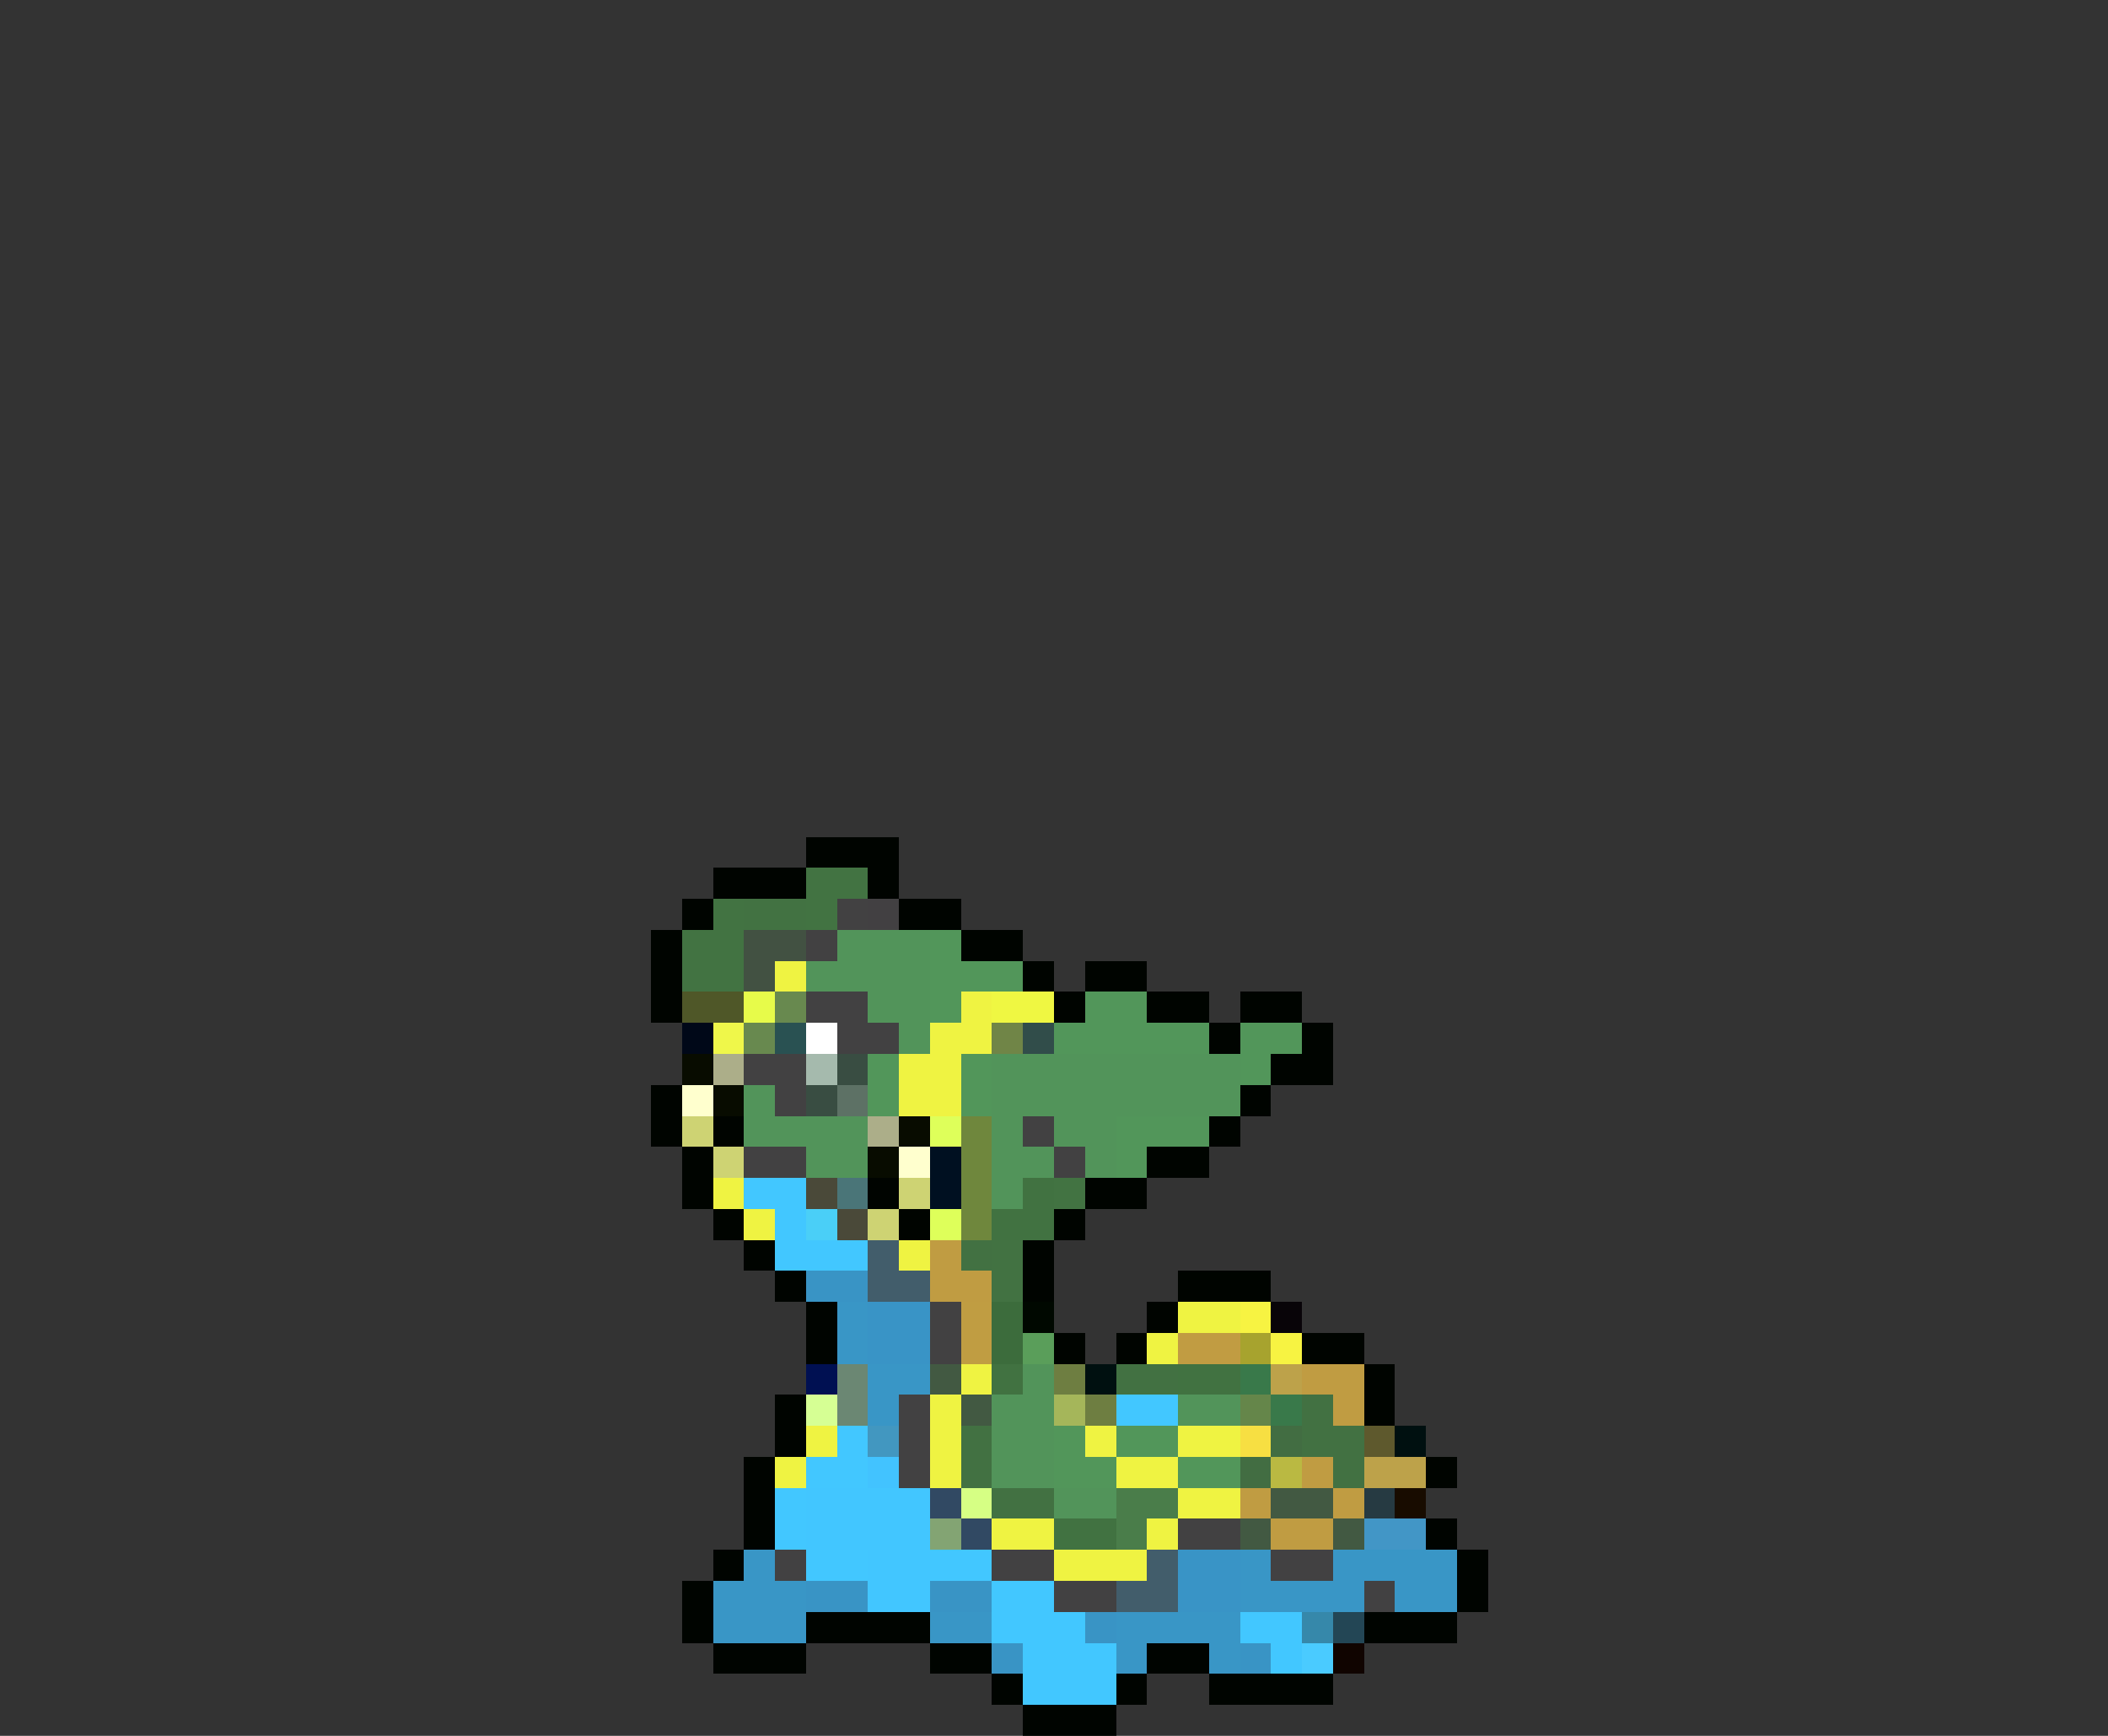 <svg xmlns="http://www.w3.org/2000/svg" viewBox="0 -0.5 68 56" shape-rendering="crispEdges">
<rect x="0" y="-0.5" width="68" height="56" fill="#333333" stroke="none"/>
<path stroke="#000400" d="M26 27h3M23 28h3M28 28h1M22 29h1M29 29h2M21 30h1M31 30h2M21 31h1M33 31h1M35 31h2M21 32h1M34 32h1M37 32h2M40 32h2M39 33h1M42 33h1M41 34h2M21 35h1M40 35h1M21 36h1M23 36h1M39 36h1M22 37h1M37 37h2M22 38h1M28 38h1M35 38h2M23 39h1M29 39h1M34 39h1M24 40h1M33 40h1M25 41h1M33 41h1M38 41h3M26 42h1M37 42h1M26 43h1M34 43h1M36 43h1M42 43h2M44 44h1M25 45h1M44 45h1M25 46h1M24 47h1M46 47h1M24 48h1M24 49h1M46 49h1M23 50h1M47 50h1M22 51h1M47 51h1M22 52h1M26 52h4M44 52h3M23 53h3M30 53h2M37 53h2M32 54h1M36 54h1M39 54h4M33 55h3" />
<path stroke="#427342" d="M26 28h2M23 29h1M26 29h1M22 30h2M22 31h2M34 38h1" />
<path stroke="#427242" d="M24 29h2M32 40h1M32 41h1" />
<path stroke="#424142" d="M27 29h1M26 30h1M26 32h2M27 33h2M24 34h2M25 35h1M33 36h1M24 37h2M34 37h1M30 42h1M30 43h1M29 45h1M29 46h1M29 47h1M38 49h2M25 50h1M32 50h2M41 50h2M34 51h2M44 51h1" />
<path stroke="#424042" d="M28 29h1" />
<path stroke="#425142" d="M24 30h2M24 31h1" />
<path stroke="#52945a" d="M27 30h3M26 31h4M28 32h2M29 33h1M32 34h8M24 35h1M32 35h8M24 36h4M32 36h1M34 36h2M26 37h2M32 37h2M35 37h1M32 38h1M33 44h1M32 45h2M38 45h2M32 46h2M32 47h2M34 48h2" />
<path stroke="#52965a" d="M30 30h1M30 31h3M30 32h1M35 32h2M34 33h5M40 33h2M28 34h1M31 34h1M40 34h1M28 35h1M31 35h1M36 36h3M36 37h1M34 46h1M36 46h2M34 47h2M38 47h2" />
<path stroke="#eff342" d="M25 31h1M31 32h1M30 33h2M29 34h2M29 35h2M23 38h1M24 39h1M29 40h1M38 42h2M37 43h1M31 44h1M30 45h1M26 46h1M30 46h1M35 46h1M38 46h2M25 47h1M30 47h1M36 47h2M38 48h2M32 49h2M37 49h1M34 50h3" />
<path stroke="#4f5728" d="M22 32h2" />
<path stroke="#e7fb4a" d="M24 32h1" />
<path stroke="#68894f" d="M25 32h1M24 33h1" />
<path stroke="#eff742" d="M32 32h2" />
<path stroke="#000818" d="M22 33h1" />
<path stroke="#eff74a" d="M23 33h1" />
<path stroke="#295152" d="M25 33h1" />
<path stroke="#ffffff" d="M26 33h1" />
<path stroke="#708547" d="M32 33h1" />
<path stroke="#314d4a" d="M33 33h1" />
<path stroke="#080c00" d="M22 34h1M23 35h1M29 36h1M28 37h1" />
<path stroke="#acae89" d="M23 34h1M28 36h1" />
<path stroke="#a5baad" d="M26 34h1" />
<path stroke="#394d42" d="M27 34h1M26 35h1" />
<path stroke="#ffffce" d="M22 35h1M29 37h1" />
<path stroke="#5d7165" d="M27 35h1" />
<path stroke="#ced373" d="M22 36h1M23 37h1M29 38h1M28 39h1" />
<path stroke="#deff5a" d="M30 36h1M30 39h1" />
<path stroke="#6f873d" d="M31 36h1M31 37h1M31 38h1M31 39h1" />
<path stroke="#001021" d="M30 37h1M30 38h1" />
<path stroke="#42c7ff" d="M24 38h2M25 39h1M25 40h3M36 45h2M27 46h1M26 47h2M25 48h1M25 49h1M26 50h2M30 50h2M32 51h2M32 52h3M40 52h2M33 53h3M41 53h1M33 54h3" />
<path stroke="#4a4939" d="M26 38h1M27 39h1" />
<path stroke="#4a7578" d="M27 38h1" />
<path stroke="#417241" d="M33 38h1M32 39h2M32 44h1M38 44h2M34 49h2" />
<path stroke="#4acff7" d="M26 39h1" />
<path stroke="#425d6b" d="M28 40h1M28 41h2M37 50h1M36 51h2" />
<path stroke="#c09c42" d="M30 40h1M30 41h2M42 44h2M43 45h1M42 47h1M40 48h1M43 48h1M41 49h2" />
<path stroke="#427142" d="M31 40h1M36 44h2M42 45h1M31 46h1M42 46h2M31 47h1M43 47h1M32 48h2" />
<path stroke="#3994c5" d="M26 41h2M26 51h2M30 51h2M35 52h1M32 53h1M40 53h1" />
<path stroke="#3996c6" d="M27 42h1M27 43h1M28 44h2M28 45h1M24 50h1M40 50h1M43 50h4M23 51h3M40 51h4M45 51h2M23 52h3M30 52h2M36 52h4M36 53h1M39 53h1" />
<path stroke="#3994c6" d="M28 42h2M28 43h2M38 50h2M38 51h2" />
<path stroke="#c09d42" d="M31 42h1M31 43h1" />
<path stroke="#3c6c3c" d="M32 42h1M32 43h1" />
<path stroke="#000800" d="M33 42h1" />
<path stroke="#f7f342" d="M40 42h1M41 43h1" />
<path stroke="#080408" d="M41 42h1" />
<path stroke="#5a9e5a" d="M33 43h1" />
<path stroke="#c19c42" d="M38 43h2" />
<path stroke="#a7a32e" d="M40 43h1" />
<path stroke="#001052" d="M26 44h1" />
<path stroke="#6b8773" d="M27 44h1M27 45h1" />
<path stroke="#425942" d="M30 44h1M31 45h1M41 48h2M40 49h1M43 49h1" />
<path stroke="#6e7e41" d="M34 44h1M35 45h1" />
<path stroke="#001010" d="M35 44h1M45 46h1" />
<path stroke="#39794a" d="M40 44h1M41 45h1" />
<path stroke="#bda24a" d="M41 44h1M44 47h2" />
<path stroke="#d6ff94" d="M26 45h1" />
<path stroke="#a5b65a" d="M34 45h1" />
<path stroke="#65864a" d="M40 45h1" />
<path stroke="#4297c0" d="M28 46h1" />
<path stroke="#f7df42" d="M40 46h1" />
<path stroke="#426d42" d="M41 46h1M40 47h1" />
<path stroke="#5e592d" d="M44 46h1" />
<path stroke="#42c3ff" d="M28 47h1" />
<path stroke="#bab942" d="M41 47h1" />
<path stroke="#42c6ff" d="M26 48h4M26 49h4M28 50h2M28 51h2" />
<path stroke="#314963" d="M30 48h1M31 49h1" />
<path stroke="#d6ff84" d="M31 48h1" />
<path stroke="#4a7d4a" d="M36 48h2M36 49h1" />
<path stroke="#263a42" d="M44 48h1" />
<path stroke="#180c00" d="M45 48h1" />
<path stroke="#83a473" d="M30 49h1" />
<path stroke="#4296c6" d="M44 49h2" />
<path stroke="#3688aa" d="M42 52h1" />
<path stroke="#234655" d="M43 52h1" />
<path stroke="#4acbff" d="M42 53h1" />
<path stroke="#100400" d="M43 53h1" />
</svg>